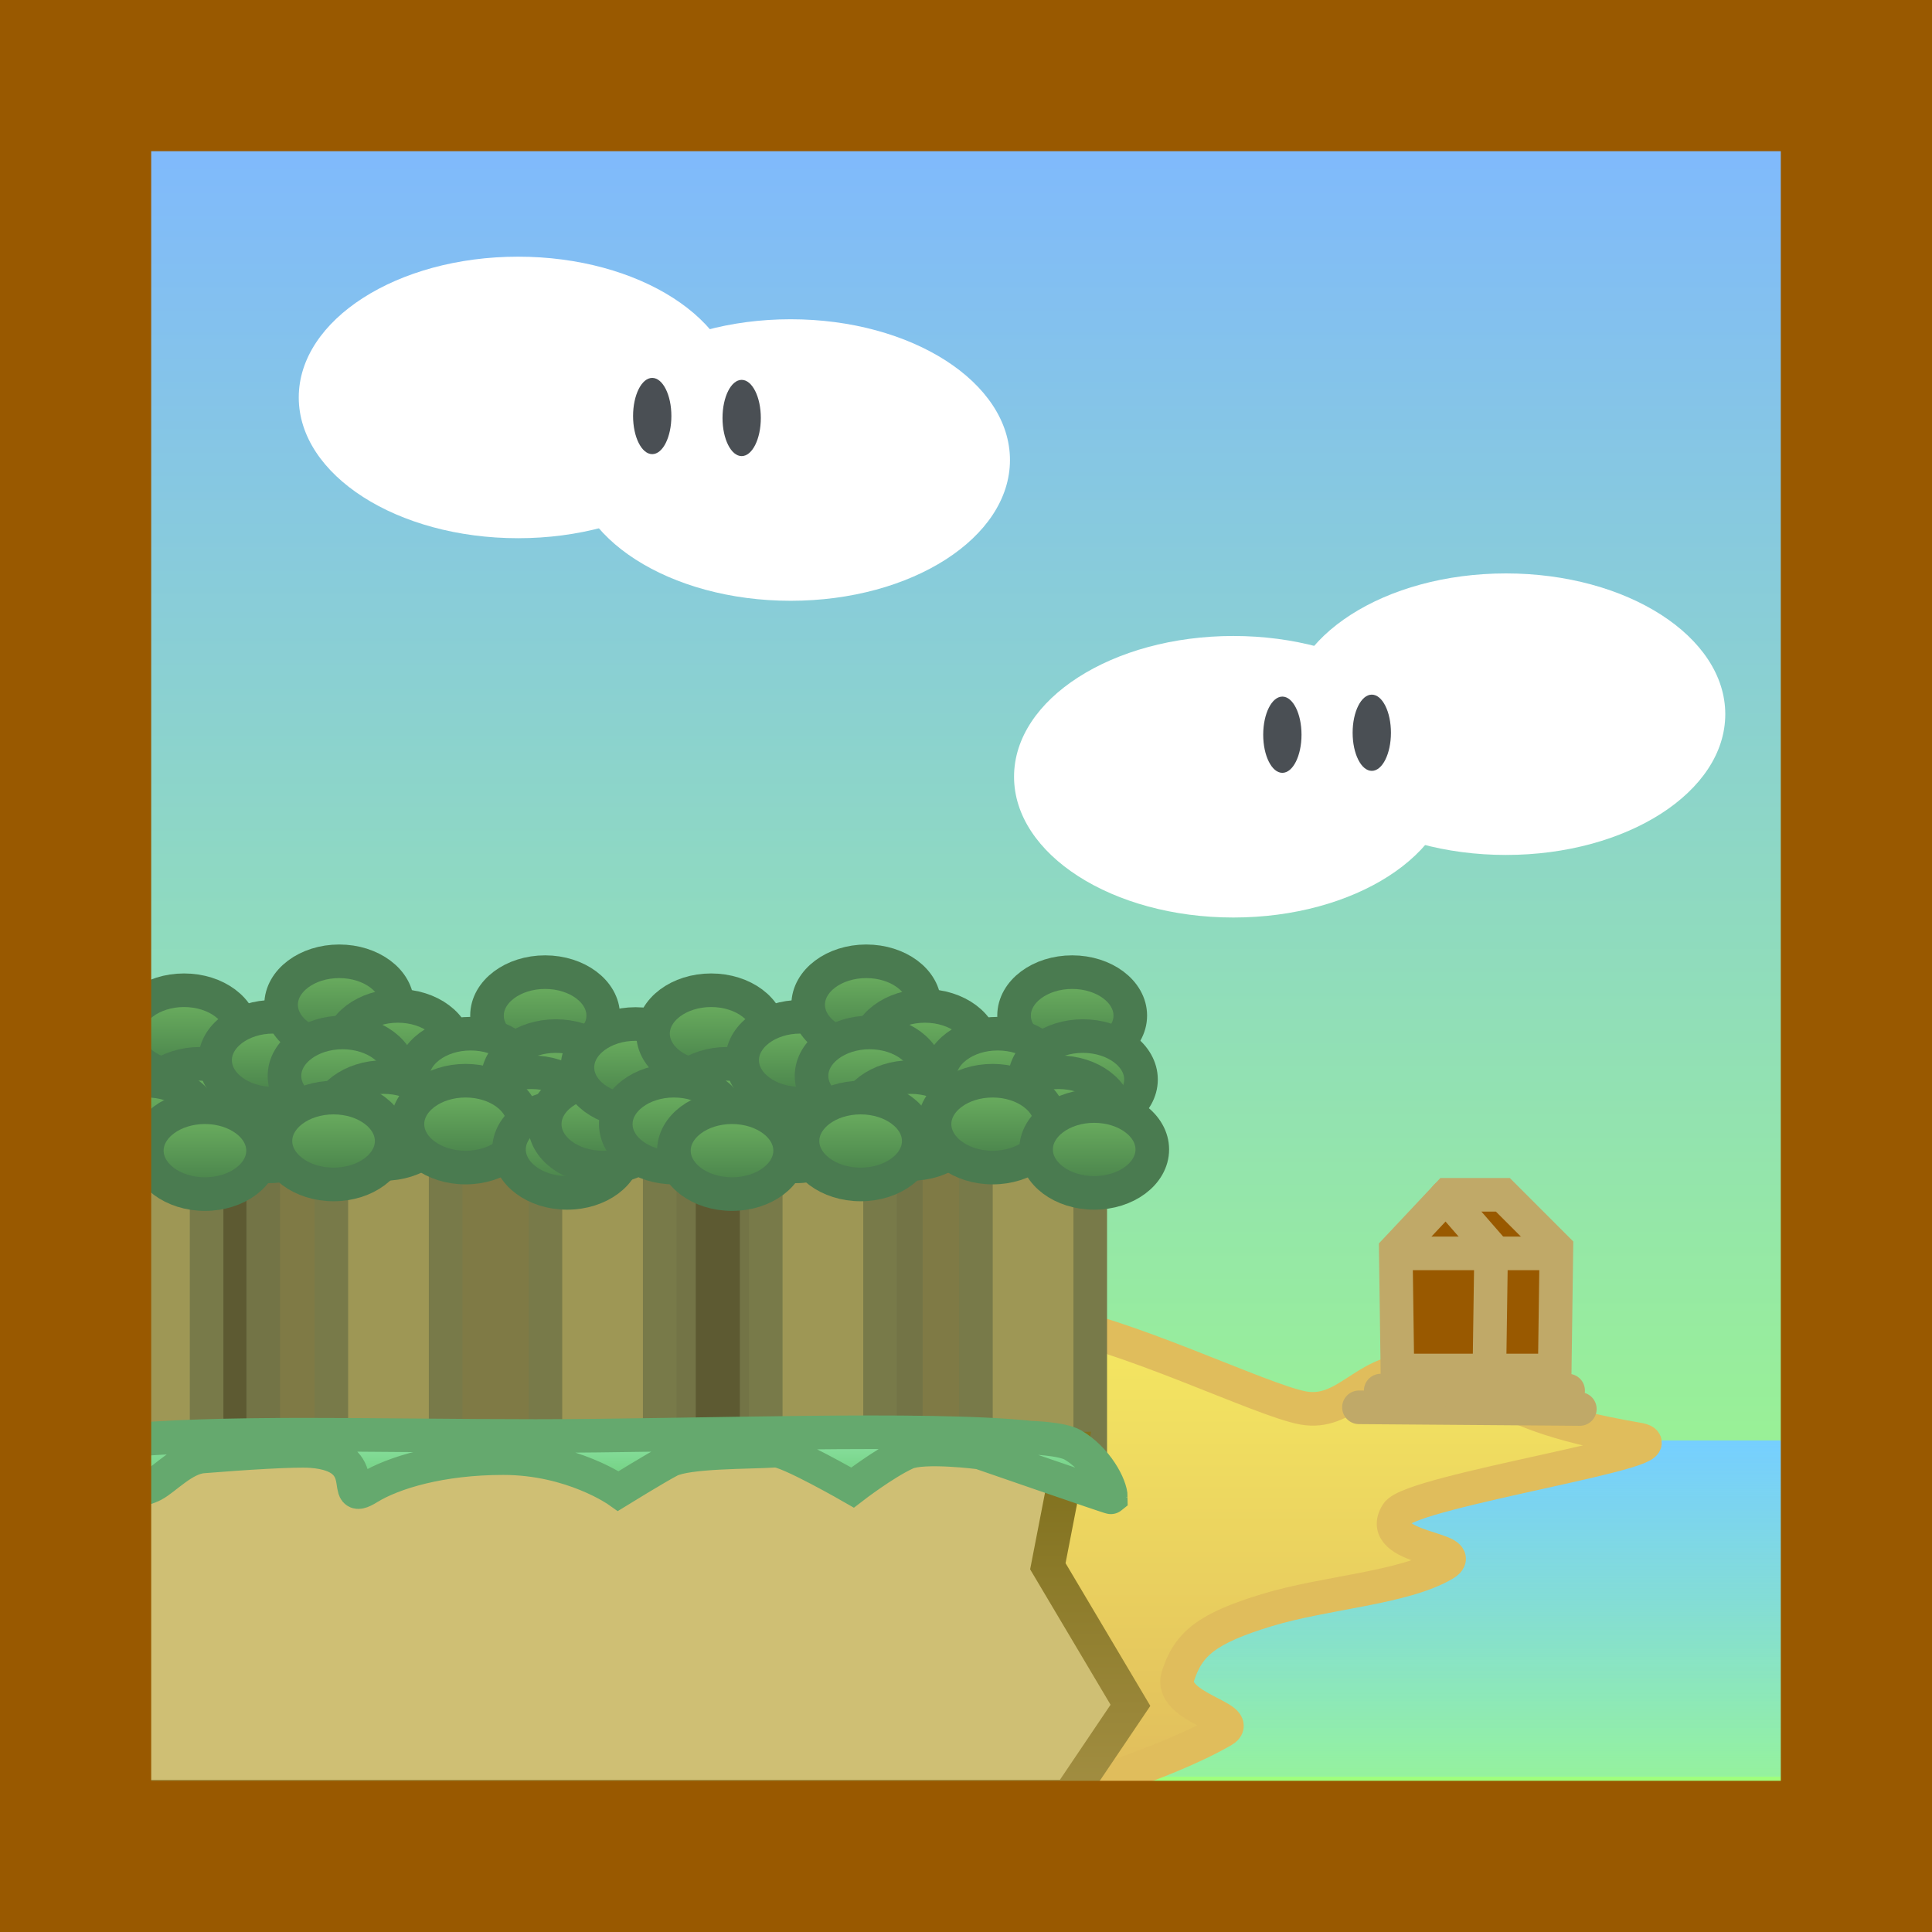 <svg version="1.1" xmlns="http://www.w3.org/2000/svg" xmlns:xlink="http://www.w3.org/1999/xlink" width="115" height="115" viewBox="0,0,115,115"><rect x="0" y="0" width="115" height="115" fill="#333333" stroke="none"/><defs><linearGradient x1="240.987" y1="128.186" x2="240.987" y2="227.997" gradientUnits="userSpaceOnUse" id="color-1"><stop offset="0" stop-color="#7fb8ff"/><stop offset="1" stop-color="#a0ff7b"/></linearGradient><linearGradient x1="243.285" y1="207.364" x2="243.285" y2="234.364" gradientUnits="userSpaceOnUse" id="color-2"><stop offset="0" stop-color="#76cfff"/><stop offset="1" stop-color="#76cfff" stop-opacity="0"/></linearGradient><linearGradient x1="261.225" y1="200.173" x2="261.225" y2="228.476" gradientUnits="userSpaceOnUse" id="color-3"><stop offset="0" stop-color="#f5e862"/><stop offset="1" stop-color="#e0bc5c"/></linearGradient><linearGradient x1="187.177" y1="185.953" x2="187.177" y2="191.122" gradientUnits="userSpaceOnUse" id="color-4"><stop offset="0" stop-color="#70b562"/><stop offset="1" stop-color="#457d49"/></linearGradient><linearGradient x1="189.125" y1="182.579" x2="189.125" y2="187.748" gradientUnits="userSpaceOnUse" id="color-5"><stop offset="0" stop-color="#70b562"/><stop offset="1" stop-color="#457d49"/></linearGradient><linearGradient x1="193.624" y1="180.569" x2="193.624" y2="185.738" gradientUnits="userSpaceOnUse" id="color-6"><stop offset="0" stop-color="#70b562"/><stop offset="1" stop-color="#457d49"/></linearGradient><linearGradient x1="194.565" y1="184.948" x2="194.565" y2="190.117" gradientUnits="userSpaceOnUse" id="color-7"><stop offset="0" stop-color="#70b562"/><stop offset="1" stop-color="#457d49"/></linearGradient><linearGradient x1="191.408" y1="185.953" x2="191.408" y2="191.122" gradientUnits="userSpaceOnUse" id="color-8"><stop offset="0" stop-color="#70b562"/><stop offset="1" stop-color="#457d49"/></linearGradient><linearGradient x1="198.661" y1="185.881" x2="198.661" y2="191.051" gradientUnits="userSpaceOnUse" id="color-9"><stop offset="0" stop-color="#70b562"/><stop offset="1" stop-color="#457d49"/></linearGradient><linearGradient x1="198.93" y1="182.148" x2="198.93" y2="187.317" gradientUnits="userSpaceOnUse" id="color-10"><stop offset="0" stop-color="#70b562"/><stop offset="1" stop-color="#457d49"/></linearGradient><linearGradient x1="202.859" y1="178.845" x2="202.859" y2="184.015" gradientUnits="userSpaceOnUse" id="color-11"><stop offset="0" stop-color="#70b562"/><stop offset="1" stop-color="#457d49"/></linearGradient><linearGradient x1="206.351" y1="181.502" x2="206.351" y2="186.671" gradientUnits="userSpaceOnUse" id="color-12"><stop offset="0" stop-color="#70b562"/><stop offset="1" stop-color="#457d49"/></linearGradient><linearGradient x1="203.06" y1="183.081" x2="203.06" y2="188.251" gradientUnits="userSpaceOnUse" id="color-13"><stop offset="0" stop-color="#70b562"/><stop offset="1" stop-color="#457d49"/></linearGradient><linearGradient x1="215.115" y1="179.492" x2="215.115" y2="184.661" gradientUnits="userSpaceOnUse" id="color-14"><stop offset="0" stop-color="#70b562"/><stop offset="1" stop-color="#457d49"/></linearGradient><linearGradient x1="205.511" y1="185.738" x2="205.511" y2="190.907" gradientUnits="userSpaceOnUse" id="color-15"><stop offset="0" stop-color="#70b562"/><stop offset="1" stop-color="#457d49"/></linearGradient><linearGradient x1="210.683" y1="183.153" x2="210.683" y2="188.322" gradientUnits="userSpaceOnUse" id="color-16"><stop offset="0" stop-color="#70b562"/><stop offset="1" stop-color="#457d49"/></linearGradient><linearGradient x1="215.753" y1="183.297" x2="215.753" y2="188.466" gradientUnits="userSpaceOnUse" id="color-17"><stop offset="0" stop-color="#70b562"/><stop offset="1" stop-color="#457d49"/></linearGradient><linearGradient x1="214.309" y1="185.451" x2="214.309" y2="190.62" gradientUnits="userSpaceOnUse" id="color-18"><stop offset="0" stop-color="#70b562"/><stop offset="1" stop-color="#457d49"/></linearGradient><linearGradient x1="210.38" y1="185.953" x2="210.38" y2="191.122" gradientUnits="userSpaceOnUse" id="color-19"><stop offset="0" stop-color="#70b562"/><stop offset="1" stop-color="#457d49"/></linearGradient><linearGradient x1="202.523" y1="186.958" x2="202.523" y2="192.128" gradientUnits="userSpaceOnUse" id="color-20"><stop offset="0" stop-color="#70b562"/><stop offset="1" stop-color="#457d49"/></linearGradient><linearGradient x1="194.867" y1="187.533" x2="194.867" y2="192.702" gradientUnits="userSpaceOnUse" id="color-21"><stop offset="0" stop-color="#70b562"/><stop offset="1" stop-color="#457d49"/></linearGradient><linearGradient x1="216.425" y1="187.461" x2="216.425" y2="192.63" gradientUnits="userSpaceOnUse" id="color-22"><stop offset="0" stop-color="#70b562"/><stop offset="1" stop-color="#457d49"/></linearGradient><linearGradient x1="218.551" y1="185.953" x2="218.551" y2="191.122" gradientUnits="userSpaceOnUse" id="color-23"><stop offset="0" stop-color="#70b562"/><stop offset="1" stop-color="#457d49"/></linearGradient><linearGradient x1="220.498" y1="182.579" x2="220.498" y2="187.748" gradientUnits="userSpaceOnUse" id="color-24"><stop offset="0" stop-color="#70b562"/><stop offset="1" stop-color="#457d49"/></linearGradient><linearGradient x1="224.998" y1="180.569" x2="224.998" y2="185.738" gradientUnits="userSpaceOnUse" id="color-25"><stop offset="0" stop-color="#70b562"/><stop offset="1" stop-color="#457d49"/></linearGradient><linearGradient x1="225.938" y1="184.948" x2="225.938" y2="190.117" gradientUnits="userSpaceOnUse" id="color-26"><stop offset="0" stop-color="#70b562"/><stop offset="1" stop-color="#457d49"/></linearGradient><linearGradient x1="222.782" y1="185.953" x2="222.782" y2="191.122" gradientUnits="userSpaceOnUse" id="color-27"><stop offset="0" stop-color="#70b562"/><stop offset="1" stop-color="#457d49"/></linearGradient><linearGradient x1="230.035" y1="185.881" x2="230.035" y2="191.051" gradientUnits="userSpaceOnUse" id="color-28"><stop offset="0" stop-color="#70b562"/><stop offset="1" stop-color="#457d49"/></linearGradient><linearGradient x1="230.303" y1="182.148" x2="230.303" y2="187.317" gradientUnits="userSpaceOnUse" id="color-29"><stop offset="0" stop-color="#70b562"/><stop offset="1" stop-color="#457d49"/></linearGradient><linearGradient x1="234.232" y1="178.845" x2="234.232" y2="184.015" gradientUnits="userSpaceOnUse" id="color-30"><stop offset="0" stop-color="#70b562"/><stop offset="1" stop-color="#457d49"/></linearGradient><linearGradient x1="237.724" y1="181.502" x2="237.724" y2="186.671" gradientUnits="userSpaceOnUse" id="color-31"><stop offset="0" stop-color="#70b562"/><stop offset="1" stop-color="#457d49"/></linearGradient><linearGradient x1="234.433" y1="183.081" x2="234.433" y2="188.251" gradientUnits="userSpaceOnUse" id="color-32"><stop offset="0" stop-color="#70b562"/><stop offset="1" stop-color="#457d49"/></linearGradient><linearGradient x1="246.488" y1="179.492" x2="246.488" y2="184.661" gradientUnits="userSpaceOnUse" id="color-33"><stop offset="0" stop-color="#70b562"/><stop offset="1" stop-color="#457d49"/></linearGradient><linearGradient x1="236.885" y1="185.738" x2="236.885" y2="190.907" gradientUnits="userSpaceOnUse" id="color-34"><stop offset="0" stop-color="#70b562"/><stop offset="1" stop-color="#457d49"/></linearGradient><linearGradient x1="242.056" y1="183.153" x2="242.056" y2="188.322" gradientUnits="userSpaceOnUse" id="color-35"><stop offset="0" stop-color="#70b562"/><stop offset="1" stop-color="#457d49"/></linearGradient><linearGradient x1="247.126" y1="183.297" x2="247.126" y2="188.466" gradientUnits="userSpaceOnUse" id="color-36"><stop offset="0" stop-color="#70b562"/><stop offset="1" stop-color="#457d49"/></linearGradient><linearGradient x1="245.682" y1="185.451" x2="245.682" y2="190.62" gradientUnits="userSpaceOnUse" id="color-37"><stop offset="0" stop-color="#70b562"/><stop offset="1" stop-color="#457d49"/></linearGradient><linearGradient x1="241.754" y1="185.953" x2="241.754" y2="191.122" gradientUnits="userSpaceOnUse" id="color-38"><stop offset="0" stop-color="#70b562"/><stop offset="1" stop-color="#457d49"/></linearGradient><linearGradient x1="233.896" y1="186.958" x2="233.896" y2="192.128" gradientUnits="userSpaceOnUse" id="color-39"><stop offset="0" stop-color="#70b562"/><stop offset="1" stop-color="#457d49"/></linearGradient><linearGradient x1="226.24" y1="187.533" x2="226.24" y2="192.702" gradientUnits="userSpaceOnUse" id="color-40"><stop offset="0" stop-color="#70b562"/><stop offset="1" stop-color="#457d49"/></linearGradient><linearGradient x1="247.798" y1="187.461" x2="247.798" y2="192.63" gradientUnits="userSpaceOnUse" id="color-41"><stop offset="0" stop-color="#70b562"/><stop offset="1" stop-color="#457d49"/></linearGradient><linearGradient x1="216.845" y1="209.888" x2="216.845" y2="228.563" gradientUnits="userSpaceOnUse" id="color-42"><stop offset="0" stop-color="#82721f"/><stop offset="1" stop-color="#a28e42"/></linearGradient><linearGradient x1="216.869" y1="206.88" x2="216.869" y2="213.651" gradientUnits="userSpaceOnUse" id="color-43"><stop offset="0" stop-color="#8fe3a6"/><stop offset="1" stop-color="#47b54b"/></linearGradient></defs><g transform="translate(-182.668,-121.625)"><g data-paper-data="{&quot;isPaintingLayer&quot;:true}" fill-rule="nonzero" stroke-linejoin="miter" stroke-miterlimit="10" stroke-dasharray="" stroke-dashoffset="0" style="mix-blend-mode: normal"><path d="M187.151,227.997v-99.811h107.672v99.811z" fill="url(#color-1)" stroke="none" stroke-width="0" stroke-linecap="butt"/><path d="M192.211,227.382v-20.017h102.148v20.017z" data-paper-data="{&quot;origPos&quot;:null,&quot;index&quot;:null}" fill="url(#color-2)" stroke="none" stroke-width="NaN" stroke-linecap="butt"/><path d="M244.643,200.196c4.827,0.688 13.099,4.787 15.595,5.237c2.496,0.45 3.662,-2.143 6.284,-2.211c5.545,-0.144 3.023,2.27 13.616,4.073c3.375,0.575 -13.461,3.061 -14.315,4.422c-1.35,2.153 4.478,2.043 2.793,3.026c-2.441,1.424 -7.065,1.664 -10.541,2.723c-3.585,1.092 -4.668,2.008 -5.287,3.911c-0.618,1.902 3.992,2.5 2.677,3.259c-3.665,2.114 -9.892,3.84 -9.892,3.84c0,0 -7.682,-29.242 -0.931,-28.28z" fill="url(#color-3)" stroke="#e0bd5c" stroke-width="2" stroke-linecap="round"/><g data-paper-data="{&quot;index&quot;:null}" stroke="none" stroke-width="1" stroke-linecap="butt"><path d="M256.083,159.481c3.602,0 6.866,0.939 9.229,2.456c2.363,1.517 3.826,3.612 3.826,5.923c0,2.312 -1.463,4.407 -3.826,5.923c-2.363,1.517 -5.627,2.456 -9.229,2.456c-3.602,0 -6.866,-0.939 -9.229,-2.456c-2.363,-1.517 -3.826,-3.612 -3.826,-5.923c0,-2.312 1.463,-4.407 3.826,-5.923c2.363,-1.517 5.627,-2.456 9.229,-2.456z" fill="#ffffff"/><path d="M272.308,155.757c3.602,0 6.866,0.939 9.229,2.456c2.363,1.517 3.826,3.612 3.826,5.923c0,2.312 -1.463,4.407 -3.826,5.923c-2.363,1.517 -5.627,2.456 -9.229,2.456c-3.602,0 -6.866,-0.939 -9.229,-2.456c-2.363,-1.517 -3.826,-3.612 -3.826,-5.923c0,-2.312 1.463,-4.407 3.826,-5.923c2.363,-1.517 5.627,-2.456 9.229,-2.456z" fill="#ffffff"/><g fill="#4a4f54"><path d="M258.999,163.089c0.315,0 0.6,0.254 0.806,0.665c0.207,0.411 0.334,0.978 0.334,1.604c0,0.626 -0.128,1.193 -0.334,1.604c-0.206,0.411 -0.492,0.665 -0.806,0.665c-0.315,0 -0.6,-0.254 -0.806,-0.665c-0.207,-0.411 -0.334,-0.978 -0.334,-1.604c0,-0.626 0.128,-1.193 0.334,-1.604c0.206,-0.411 0.492,-0.665 0.806,-0.665z"/><path d="M264.322,162.972c0.315,0 0.6,0.254 0.806,0.665c0.207,0.411 0.334,0.978 0.334,1.604c0,0.626 -0.128,1.193 -0.334,1.604c-0.206,0.411 -0.492,0.665 -0.806,0.665c-0.315,0 -0.6,-0.254 -0.806,-0.665c-0.207,-0.411 -0.334,-0.978 -0.334,-1.604c0,-0.626 0.128,-1.193 0.334,-1.604c0.206,-0.411 0.492,-0.665 0.806,-0.665z"/></g></g><g data-paper-data="{&quot;index&quot;:null}" stroke="none" stroke-width="1" stroke-linecap="butt"><path d="M238.959,143.084c2.363,1.517 3.826,3.612 3.826,5.923c0,2.312 -1.463,4.407 -3.826,5.923c-2.363,1.517 -5.627,2.456 -9.229,2.456c-3.602,0 -6.866,-0.939 -9.229,-2.456c-2.363,-1.517 -3.826,-3.612 -3.826,-5.923c0,-2.312 1.463,-4.407 3.826,-5.923c2.363,-1.517 5.627,-2.456 9.229,-2.456c3.602,0 6.866,0.939 9.229,2.456z" fill="#ffffff"/><path d="M222.735,139.359c2.363,1.517 3.826,3.612 3.826,5.923c0,2.312 -1.463,4.407 -3.826,5.923c-2.363,1.517 -5.627,2.456 -9.229,2.456c-3.602,0 -6.866,-0.939 -9.229,-2.456c-2.363,-1.517 -3.826,-3.612 -3.826,-5.923c0,-2.312 1.463,-4.407 3.826,-5.923c2.363,-1.517 5.627,-2.456 9.229,-2.456c3.602,0 6.866,0.939 9.229,2.456z" fill="#ffffff"/><g fill="#4a4f54"><path d="M227.621,144.901c0.207,0.411 0.334,0.978 0.334,1.604c0,0.626 -0.128,1.193 -0.334,1.604c-0.206,0.411 -0.492,0.665 -0.806,0.665c-0.315,0 -0.6,-0.254 -0.806,-0.665c-0.207,-0.411 -0.334,-0.978 -0.334,-1.604c0,-0.626 0.128,-1.193 0.334,-1.604c0.206,-0.411 0.492,-0.665 0.806,-0.665c0.315,0 0.6,0.254 0.806,0.665z"/><path d="M222.297,144.784c0.207,0.411 0.334,0.978 0.334,1.604c0,0.626 -0.128,1.193 -0.334,1.604c-0.206,0.411 -0.492,0.665 -0.806,0.665c-0.315,0 -0.6,-0.254 -0.806,-0.665c-0.207,-0.411 -0.334,-0.978 -0.334,-1.604c0,-0.626 0.128,-1.193 0.334,-1.604c0.206,-0.411 0.492,-0.665 0.806,-0.665c0.315,0 0.6,0.254 0.806,0.665z"/></g></g><g stroke="#c0a968" stroke-width="2" stroke-linecap="round"><path d="M263.558,205.394l13.148,0.1" data-paper-data="{&quot;origPos&quot;:null}" fill="none"/><path d="M264.853,204.398h11.156" data-paper-data="{&quot;origPos&quot;:null}" fill="none"/><path d="M265.749,196.031l3.088,-3.287h3.287l3.187,3.187l-0.1,7.271h-9.363z" data-paper-data="{&quot;origPos&quot;:null}" fill="#995900"/><path d="M267.742,203.502v1.693" data-paper-data="{&quot;origPos&quot;:null}" fill="none"/><path d="M273.021,203.601v1.594" data-paper-data="{&quot;origPos&quot;:null}" fill="none"/><path d="M268.738,192.844l2.689,3.088l-0.1,6.973" data-paper-data="{&quot;origPos&quot;:null}" fill="none"/><path d="M275.113,196.23h-9.164" data-paper-data="{&quot;origPos&quot;:null}" fill="none"/></g><g stroke-width="2" stroke-linecap="butt"><g><g data-paper-data="{&quot;origPos&quot;:null}" fill="#5d5a32" stroke="#5b5c37"><path d="M194.906,208.054v-17.843h3.416v17.843z" data-paper-data="{&quot;origPos&quot;:null}"/><path d="M208.446,207.456v-17.843h3.416v17.843z" data-paper-data="{&quot;origPos&quot;:null}"/><path d="M202.049,207.695v-17.843h3.416v17.843z" data-paper-data="{&quot;origPos&quot;:null}"/><path d="M215.03,207.575v-17.843h3.416v17.843z" data-paper-data="{&quot;origPos&quot;:null}"/><path d="M221.117,208.054v-17.843h7.921v17.843z" data-paper-data="{&quot;origPos&quot;:null}"/></g><path d="M234.24,207.575v-17.843h3.416v17.843z" data-paper-data="{&quot;origPos&quot;:null}" fill="#5d5a32" stroke="#5b5c37"/><g data-paper-data="{&quot;origPos&quot;:null}" fill="#7f7a45" stroke="#737446"><path d="M198.338,207.693v-18.094h4.985v18.094z" data-paper-data="{&quot;origPos&quot;:null}"/><path d="M218.098,207.086v-18.094h4.985v18.094z" data-paper-data="{&quot;origPos&quot;:null}"/><path d="M208.762,207.329v-18.094h7.16v18.094z" data-paper-data="{&quot;origPos&quot;:null}"/><path d="M227.706,207.207v-18.094h4.985v18.094z" data-paper-data="{&quot;origPos&quot;:null}"/><path d="M236.589,207.693v-18.094h4.985v18.094z" data-paper-data="{&quot;origPos&quot;:null}"/></g><g data-paper-data="{&quot;origPos&quot;:null}" fill="#9e9755" stroke="#787a49"><path d="M188.161,207.813v-17.945h6.805v17.945z" data-paper-data="{&quot;origPos&quot;:null}"/><path d="M215.133,207.211v-17.945h6.805v17.945z" data-paper-data="{&quot;origPos&quot;:null}"/><path d="M202.39,207.452v-17.945h6.805v17.945z" data-paper-data="{&quot;origPos&quot;:null}"/><path d="M228.248,207.332v-17.945h6.805v17.945z" data-paper-data="{&quot;origPos&quot;:null}"/><path d="M240.759,207.813v-17.945h6.805v17.945z" data-paper-data="{&quot;origPos&quot;:null}"/></g><g data-paper-data="{&quot;origPos&quot;:null}" stroke="#4a7b50"><g data-paper-data="{&quot;origPos&quot;:null}"><path d="M189.622,186.711c0.626,0.468 1.014,1.114 1.014,1.827c0,0.713 -0.388,1.359 -1.014,1.827c-0.626,0.468 -1.491,0.758 -2.445,0.758c-0.954,0 -1.819,-0.29 -2.445,-0.758c-0.626,-0.468 -1.014,-1.114 -1.014,-1.827c0,-0.713 0.388,-1.359 1.014,-1.827c0.626,-0.468 1.491,-0.758 2.445,-0.758c0.954,0 1.819,0.29 2.445,0.758z" data-paper-data="{&quot;origPos&quot;:null}" fill="url(#color-4)"/><path d="M191.57,183.336c0.626,0.468 1.014,1.114 1.014,1.827c0,0.713 -0.388,1.359 -1.014,1.827c-0.626,0.468 -1.491,0.758 -2.445,0.758c-0.954,0 -1.819,-0.29 -2.445,-0.758c-0.626,-0.468 -1.014,-1.114 -1.014,-1.827c0,-0.713 0.388,-1.359 1.014,-1.827c0.626,-0.468 1.491,-0.758 2.445,-0.758c0.954,0 1.819,0.29 2.445,0.758z" data-paper-data="{&quot;origPos&quot;:null}" fill="url(#color-5)"/><path d="M196.069,181.326c0.626,0.468 1.014,1.114 1.014,1.827c0,0.713 -0.388,1.359 -1.014,1.827c-0.626,0.468 -1.491,0.758 -2.445,0.758c-0.954,0 -1.819,-0.29 -2.445,-0.758c-0.626,-0.468 -1.014,-1.114 -1.014,-1.827c0,-0.713 0.388,-1.359 1.014,-1.827c0.626,-0.468 1.491,-0.758 2.445,-0.758c0.954,0 1.819,0.29 2.445,0.758z" data-paper-data="{&quot;origPos&quot;:null}" fill="url(#color-6)"/><path d="M197.01,185.706c0.626,0.468 1.014,1.114 1.014,1.827c0,0.713 -0.388,1.359 -1.014,1.827c-0.626,0.468 -1.491,0.758 -2.445,0.758c-0.954,0 -1.819,-0.29 -2.445,-0.758c-0.626,-0.468 -1.014,-1.114 -1.014,-1.827c0,-0.713 0.388,-1.359 1.014,-1.827c0.626,-0.468 1.491,-0.758 2.445,-0.758c0.954,0 1.819,0.29 2.445,0.758z" data-paper-data="{&quot;origPos&quot;:null}" fill="url(#color-7)"/><path d="M193.853,186.711c0.626,0.468 1.014,1.114 1.014,1.827c0,0.713 -0.388,1.359 -1.014,1.827c-0.626,0.468 -1.491,0.758 -2.445,0.758c-0.954,0 -1.819,-0.29 -2.445,-0.758c-0.626,-0.468 -1.014,-1.114 -1.014,-1.827c0,-0.713 0.388,-1.359 1.014,-1.827c0.626,-0.468 1.491,-0.758 2.445,-0.758c0.954,0 1.819,0.29 2.445,0.758z" data-paper-data="{&quot;origPos&quot;:null}" fill="url(#color-8)"/><path d="M201.106,186.639c0.626,0.468 1.014,1.114 1.014,1.827c0,0.713 -0.388,1.359 -1.014,1.827c-0.626,0.468 -1.491,0.758 -2.445,0.758c-0.954,0 -1.819,-0.29 -2.445,-0.758c-0.626,-0.468 -1.014,-1.114 -1.014,-1.827c0,-0.713 0.388,-1.359 1.014,-1.827c0.626,-0.468 1.491,-0.758 2.445,-0.758c0.954,0 1.819,0.29 2.445,0.758z" data-paper-data="{&quot;origPos&quot;:null}" fill="url(#color-9)"/><path d="M201.375,182.906c0.626,0.468 1.014,1.114 1.014,1.827c0,0.713 -0.388,1.359 -1.014,1.827c-0.626,0.468 -1.491,0.758 -2.445,0.758c-0.954,0 -1.819,-0.29 -2.445,-0.758c-0.626,-0.468 -1.014,-1.114 -1.014,-1.827c0,-0.713 0.388,-1.359 1.014,-1.827c0.626,-0.468 1.491,-0.758 2.445,-0.758c0.954,0 1.819,0.29 2.445,0.758z" data-paper-data="{&quot;origPos&quot;:null}" fill="url(#color-10)"/><path d="M205.304,179.603c0.626,0.468 1.014,1.114 1.014,1.827c0,0.713 -0.388,1.359 -1.014,1.827c-0.626,0.468 -1.491,0.758 -2.445,0.758c-0.954,0 -1.819,-0.29 -2.445,-0.758c-0.626,-0.468 -1.014,-1.114 -1.014,-1.827c0,-0.713 0.388,-1.359 1.014,-1.827c0.626,-0.468 1.491,-0.758 2.445,-0.758c0.954,0 1.819,0.29 2.445,0.758z" data-paper-data="{&quot;origPos&quot;:null}" fill="url(#color-11)"/><path d="M208.796,182.259c0.626,0.468 1.014,1.114 1.014,1.827c0,0.713 -0.388,1.359 -1.014,1.827c-0.626,0.468 -1.491,0.758 -2.445,0.758c-0.954,0 -1.819,-0.29 -2.445,-0.758c-0.626,-0.468 -1.014,-1.114 -1.014,-1.827c0,-0.713 0.388,-1.359 1.014,-1.827c0.626,-0.468 1.491,-0.758 2.445,-0.758c0.954,0 1.819,0.29 2.445,0.758z" data-paper-data="{&quot;origPos&quot;:null}" fill="url(#color-12)"/><path d="M205.505,183.839c0.626,0.468 1.014,1.114 1.014,1.827c0,0.713 -0.388,1.359 -1.014,1.827c-0.626,0.468 -1.491,0.758 -2.445,0.758c-0.954,0 -1.819,-0.29 -2.445,-0.758c-0.626,-0.468 -1.014,-1.114 -1.014,-1.827c0,-0.713 0.388,-1.359 1.014,-1.827c0.626,-0.468 1.491,-0.758 2.445,-0.758c0.954,0 1.819,0.29 2.445,0.758z" data-paper-data="{&quot;origPos&quot;:null}" fill="url(#color-13)"/><path d="M217.56,180.249c0.626,0.468 1.014,1.114 1.014,1.827c0,0.713 -0.388,1.359 -1.014,1.827c-0.626,0.468 -1.491,0.758 -2.445,0.758c-0.954,0 -1.819,-0.29 -2.445,-0.758c-0.626,-0.468 -1.014,-1.114 -1.014,-1.827c0,-0.713 0.388,-1.359 1.014,-1.827c0.626,-0.468 1.491,-0.758 2.445,-0.758c0.954,0 1.819,0.29 2.445,0.758z" data-paper-data="{&quot;origPos&quot;:null}" fill="url(#color-14)"/><path d="M207.956,186.495c0.626,0.468 1.014,1.114 1.014,1.827c0,0.713 -0.388,1.359 -1.014,1.827c-0.626,0.468 -1.491,0.758 -2.445,0.758c-0.954,0 -1.819,-0.29 -2.445,-0.758c-0.626,-0.468 -1.014,-1.114 -1.014,-1.827c0,-0.713 0.388,-1.359 1.014,-1.827c0.626,-0.468 1.491,-0.758 2.445,-0.758c0.954,0 1.819,0.29 2.445,0.758z" data-paper-data="{&quot;origPos&quot;:null}" fill="url(#color-15)"/><path d="M213.128,183.911c0.626,0.468 1.014,1.114 1.014,1.827c0,0.713 -0.388,1.359 -1.014,1.827c-0.626,0.468 -1.491,0.758 -2.445,0.758c-0.954,0 -1.819,-0.29 -2.445,-0.758c-0.626,-0.468 -1.014,-1.114 -1.014,-1.827c0,-0.713 0.388,-1.359 1.014,-1.827c0.626,-0.468 1.491,-0.758 2.445,-0.758c0.954,0 1.819,0.29 2.445,0.758z" data-paper-data="{&quot;origPos&quot;:null}" fill="url(#color-16)"/><path d="M218.198,184.054c0.626,0.468 1.014,1.114 1.014,1.827c0,0.713 -0.388,1.359 -1.014,1.827c-0.626,0.468 -1.491,0.758 -2.445,0.758c-0.954,0 -1.819,-0.29 -2.445,-0.758c-0.626,-0.468 -1.014,-1.114 -1.014,-1.827c0,-0.713 0.388,-1.359 1.014,-1.827c0.626,-0.468 1.491,-0.758 2.445,-0.758c0.954,0 1.819,0.29 2.445,0.758z" data-paper-data="{&quot;origPos&quot;:null}" fill="url(#color-17)"/><path d="M216.754,186.208c0.626,0.468 1.014,1.114 1.014,1.827c0,0.713 -0.388,1.359 -1.014,1.827c-0.626,0.468 -1.491,0.758 -2.445,0.758c-0.954,0 -1.819,-0.29 -2.445,-0.758c-0.626,-0.468 -1.014,-1.114 -1.014,-1.827c0,-0.713 0.388,-1.359 1.014,-1.827c0.626,-0.468 1.491,-0.758 2.445,-0.758c0.954,0 1.819,0.29 2.445,0.758z" data-paper-data="{&quot;origPos&quot;:null}" fill="url(#color-18)"/><path d="M212.825,186.711c0.626,0.468 1.014,1.114 1.014,1.827c0,0.713 -0.388,1.359 -1.014,1.827c-0.626,0.468 -1.491,0.758 -2.445,0.758c-0.954,0 -1.819,-0.29 -2.445,-0.758c-0.626,-0.468 -1.014,-1.114 -1.014,-1.827c0,-0.713 0.388,-1.359 1.014,-1.827c0.626,-0.468 1.491,-0.758 2.445,-0.758c0.954,0 1.819,0.29 2.445,0.758z" data-paper-data="{&quot;origPos&quot;:null}" fill="url(#color-19)"/><path d="M204.968,187.716c0.626,0.468 1.014,1.114 1.014,1.827c0,0.713 -0.388,1.359 -1.014,1.827c-0.626,0.468 -1.491,0.758 -2.445,0.758c-0.954,0 -1.819,-0.29 -2.445,-0.758c-0.626,-0.468 -1.014,-1.114 -1.014,-1.827c0,-0.713 0.388,-1.359 1.014,-1.827c0.626,-0.468 1.491,-0.758 2.445,-0.758c0.954,0 1.819,0.29 2.445,0.758z" data-paper-data="{&quot;origPos&quot;:null}" fill="url(#color-20)"/><path d="M197.312,188.29c0.626,0.468 1.014,1.114 1.014,1.827c0,0.713 -0.388,1.359 -1.014,1.827c-0.626,0.468 -1.491,0.758 -2.445,0.758c-0.954,0 -1.819,-0.29 -2.445,-0.758c-0.626,-0.468 -1.014,-1.114 -1.014,-1.827c0,-0.713 0.388,-1.359 1.014,-1.827c0.626,-0.468 1.491,-0.758 2.445,-0.758c0.954,0 1.819,0.29 2.445,0.758z" data-paper-data="{&quot;origPos&quot;:null}" fill="url(#color-21)"/><path d="M218.87,188.218c0.626,0.468 1.014,1.114 1.014,1.827c0,0.713 -0.388,1.359 -1.014,1.827c-0.626,0.468 -1.491,0.758 -2.445,0.758c-0.954,0 -1.819,-0.29 -2.445,-0.758c-0.626,-0.468 -1.014,-1.114 -1.014,-1.827c0,-0.713 0.388,-1.359 1.014,-1.827c0.626,-0.468 1.491,-0.758 2.445,-0.758c0.954,0 1.819,0.29 2.445,0.758z" data-paper-data="{&quot;origPos&quot;:null}" fill="url(#color-22)"/></g><g data-paper-data="{&quot;origPos&quot;:null}"><path d="M220.996,186.711c0.626,0.468 1.014,1.114 1.014,1.827c0,0.713 -0.388,1.359 -1.014,1.827c-0.626,0.468 -1.491,0.758 -2.445,0.758c-0.954,0 -1.819,-0.29 -2.445,-0.758c-0.626,-0.468 -1.014,-1.114 -1.014,-1.827c0,-0.713 0.388,-1.359 1.014,-1.827c0.626,-0.468 1.491,-0.758 2.445,-0.758c0.954,0 1.819,0.29 2.445,0.758z" data-paper-data="{&quot;origPos&quot;:null}" fill="url(#color-23)"/><path d="M222.943,183.336c0.626,0.468 1.014,1.114 1.014,1.827c0,0.713 -0.388,1.359 -1.014,1.827c-0.626,0.468 -1.491,0.758 -2.445,0.758c-0.954,0 -1.819,-0.29 -2.445,-0.758c-0.626,-0.468 -1.014,-1.114 -1.014,-1.827c0,-0.713 0.388,-1.359 1.014,-1.827c0.626,-0.468 1.491,-0.758 2.445,-0.758c0.954,0 1.819,0.29 2.445,0.758z" data-paper-data="{&quot;origPos&quot;:null}" fill="url(#color-24)"/><path d="M227.443,181.326c0.626,0.468 1.014,1.114 1.014,1.827c0,0.713 -0.388,1.359 -1.014,1.827c-0.626,0.468 -1.491,0.758 -2.445,0.758c-0.954,0 -1.819,-0.29 -2.445,-0.758c-0.626,-0.468 -1.014,-1.114 -1.014,-1.827c0,-0.713 0.388,-1.359 1.014,-1.827c0.626,-0.468 1.491,-0.758 2.445,-0.758c0.954,0 1.819,0.29 2.445,0.758z" data-paper-data="{&quot;origPos&quot;:null}" fill="url(#color-25)"/><path d="M228.383,185.706c0.626,0.468 1.014,1.114 1.014,1.827c0,0.713 -0.388,1.359 -1.014,1.827c-0.626,0.468 -1.491,0.758 -2.445,0.758c-0.954,0 -1.819,-0.29 -2.445,-0.758c-0.626,-0.468 -1.014,-1.114 -1.014,-1.827c0,-0.713 0.388,-1.359 1.014,-1.827c0.626,-0.468 1.491,-0.758 2.445,-0.758c0.954,0 1.819,0.29 2.445,0.758z" data-paper-data="{&quot;origPos&quot;:null}" fill="url(#color-26)"/><path d="M225.226,186.711c0.626,0.468 1.014,1.114 1.014,1.827c0,0.713 -0.388,1.359 -1.014,1.827c-0.626,0.468 -1.491,0.758 -2.445,0.758c-0.954,0 -1.819,-0.29 -2.445,-0.758c-0.626,-0.468 -1.014,-1.114 -1.014,-1.827c0,-0.713 0.388,-1.359 1.014,-1.827c0.626,-0.468 1.491,-0.758 2.445,-0.758c0.954,0 1.819,0.29 2.445,0.758z" data-paper-data="{&quot;origPos&quot;:null}" fill="url(#color-27)"/><path d="M232.48,186.639c0.626,0.468 1.014,1.114 1.014,1.827c0,0.713 -0.388,1.359 -1.014,1.827c-0.626,0.468 -1.491,0.758 -2.445,0.758c-0.954,0 -1.819,-0.29 -2.445,-0.758c-0.626,-0.468 -1.014,-1.114 -1.014,-1.827c0,-0.713 0.388,-1.359 1.014,-1.827c0.626,-0.468 1.491,-0.758 2.445,-0.758c0.954,0 1.819,0.29 2.445,0.758z" data-paper-data="{&quot;origPos&quot;:null}" fill="url(#color-28)"/><path d="M232.748,182.906c0.626,0.468 1.014,1.114 1.014,1.827c0,0.713 -0.388,1.359 -1.014,1.827c-0.626,0.468 -1.491,0.758 -2.445,0.758c-0.954,0 -1.819,-0.29 -2.445,-0.758c-0.626,-0.468 -1.014,-1.114 -1.014,-1.827c0,-0.713 0.388,-1.359 1.014,-1.827c0.626,-0.468 1.491,-0.758 2.445,-0.758c0.954,0 1.819,0.29 2.445,0.758z" data-paper-data="{&quot;origPos&quot;:null}" fill="url(#color-29)"/><path d="M236.677,179.603c0.626,0.468 1.014,1.114 1.014,1.827c0,0.713 -0.388,1.359 -1.014,1.827c-0.626,0.468 -1.491,0.758 -2.445,0.758c-0.954,0 -1.819,-0.29 -2.445,-0.758c-0.626,-0.468 -1.014,-1.114 -1.014,-1.827c0,-0.713 0.388,-1.359 1.014,-1.827c0.626,-0.468 1.491,-0.758 2.445,-0.758c0.954,0 1.819,0.29 2.445,0.758z" data-paper-data="{&quot;origPos&quot;:null}" fill="url(#color-30)"/><path d="M240.169,182.259c0.626,0.468 1.014,1.114 1.014,1.827c0,0.713 -0.388,1.359 -1.014,1.827c-0.626,0.468 -1.491,0.758 -2.445,0.758c-0.954,0 -1.819,-0.29 -2.445,-0.758c-0.626,-0.468 -1.014,-1.114 -1.014,-1.827c0,-0.713 0.388,-1.359 1.014,-1.827c0.626,-0.468 1.491,-0.758 2.445,-0.758c0.954,0 1.819,0.29 2.445,0.758z" data-paper-data="{&quot;origPos&quot;:null}" fill="url(#color-31)"/><path d="M236.878,183.839c0.626,0.468 1.014,1.114 1.014,1.827c0,0.713 -0.388,1.359 -1.014,1.827c-0.626,0.468 -1.491,0.758 -2.445,0.758c-0.954,0 -1.819,-0.29 -2.445,-0.758c-0.626,-0.468 -1.014,-1.114 -1.014,-1.827c0,-0.713 0.388,-1.359 1.014,-1.827c0.626,-0.468 1.491,-0.758 2.445,-0.758c0.954,0 1.819,0.29 2.445,0.758z" data-paper-data="{&quot;origPos&quot;:null}" fill="url(#color-32)"/><path d="M248.933,180.249c0.626,0.468 1.014,1.114 1.014,1.827c0,0.713 -0.388,1.359 -1.014,1.827c-0.626,0.468 -1.491,0.758 -2.445,0.758c-0.954,0 -1.819,-0.29 -2.445,-0.758c-0.626,-0.468 -1.014,-1.114 -1.014,-1.827c0,-0.713 0.388,-1.359 1.014,-1.827c0.626,-0.468 1.491,-0.758 2.445,-0.758c0.954,0 1.819,0.29 2.445,0.758z" data-paper-data="{&quot;origPos&quot;:null}" fill="url(#color-33)"/><path d="M239.33,186.495c0.626,0.468 1.014,1.114 1.014,1.827c0,0.713 -0.388,1.359 -1.014,1.827c-0.626,0.468 -1.491,0.758 -2.445,0.758c-0.954,0 -1.819,-0.29 -2.445,-0.758c-0.626,-0.468 -1.014,-1.114 -1.014,-1.827c0,-0.713 0.388,-1.359 1.014,-1.827c0.626,-0.468 1.491,-0.758 2.445,-0.758c0.954,0 1.819,0.29 2.445,0.758z" data-paper-data="{&quot;origPos&quot;:null}" fill="url(#color-34)"/><path d="M244.501,183.911c0.626,0.468 1.014,1.114 1.014,1.827c0,0.713 -0.388,1.359 -1.014,1.827c-0.626,0.468 -1.491,0.758 -2.445,0.758c-0.954,0 -1.819,-0.29 -2.445,-0.758c-0.626,-0.468 -1.014,-1.114 -1.014,-1.827c0,-0.713 0.388,-1.359 1.014,-1.827c0.626,-0.468 1.491,-0.758 2.445,-0.758c0.954,0 1.819,0.29 2.445,0.758z" data-paper-data="{&quot;origPos&quot;:null}" fill="url(#color-35)"/><path d="M249.571,184.054c0.626,0.468 1.014,1.114 1.014,1.827c0,0.713 -0.388,1.359 -1.014,1.827c-0.626,0.468 -1.491,0.758 -2.445,0.758c-0.954,0 -1.819,-0.29 -2.445,-0.758c-0.626,-0.468 -1.014,-1.114 -1.014,-1.827c0,-0.713 0.388,-1.359 1.014,-1.827c0.626,-0.468 1.491,-0.758 2.445,-0.758c0.954,0 1.819,0.29 2.445,0.758z" data-paper-data="{&quot;origPos&quot;:null}" fill="url(#color-36)"/><path d="M248.127,186.208c0.626,0.468 1.014,1.114 1.014,1.827c0,0.713 -0.388,1.359 -1.014,1.827c-0.626,0.468 -1.491,0.758 -2.445,0.758c-0.954,0 -1.819,-0.29 -2.445,-0.758c-0.626,-0.468 -1.014,-1.114 -1.014,-1.827c0,-0.713 0.388,-1.359 1.014,-1.827c0.626,-0.468 1.491,-0.758 2.445,-0.758c0.954,0 1.819,0.29 2.445,0.758z" data-paper-data="{&quot;origPos&quot;:null}" fill="url(#color-37)"/><path d="M244.199,186.711c0.626,0.468 1.014,1.114 1.014,1.827c0,0.713 -0.388,1.359 -1.014,1.827c-0.626,0.468 -1.491,0.758 -2.445,0.758c-0.954,0 -1.819,-0.29 -2.445,-0.758c-0.626,-0.468 -1.014,-1.114 -1.014,-1.827c0,-0.713 0.388,-1.359 1.014,-1.827c0.626,-0.468 1.491,-0.758 2.445,-0.758c0.954,0 1.819,0.29 2.445,0.758z" data-paper-data="{&quot;origPos&quot;:null}" fill="url(#color-38)"/><path d="M236.341,187.716c0.626,0.468 1.014,1.114 1.014,1.827c0,0.713 -0.388,1.359 -1.014,1.827c-0.626,0.468 -1.491,0.758 -2.445,0.758c-0.954,0 -1.819,-0.29 -2.445,-0.758c-0.626,-0.468 -1.014,-1.114 -1.014,-1.827c0,-0.713 0.388,-1.359 1.014,-1.827c0.626,-0.468 1.491,-0.758 2.445,-0.758c0.954,0 1.819,0.29 2.445,0.758z" data-paper-data="{&quot;origPos&quot;:null}" fill="url(#color-39)"/><path d="M228.685,188.29c0.626,0.468 1.014,1.114 1.014,1.827c0,0.713 -0.388,1.359 -1.014,1.827c-0.626,0.468 -1.491,0.758 -2.445,0.758c-0.954,0 -1.819,-0.29 -2.445,-0.758c-0.626,-0.468 -1.014,-1.114 -1.014,-1.827c0,-0.713 0.388,-1.359 1.014,-1.827c0.626,-0.468 1.491,-0.758 2.445,-0.758c0.954,0 1.819,0.29 2.445,0.758z" data-paper-data="{&quot;origPos&quot;:null}" fill="url(#color-40)"/><path d="M250.243,188.218c0.626,0.468 1.014,1.114 1.014,1.827c0,0.713 -0.388,1.359 -1.014,1.827c-0.626,0.468 -1.491,0.758 -2.445,0.758c-0.954,0 -1.819,-0.29 -2.445,-0.758c-0.626,-0.468 -1.014,-1.114 -1.014,-1.827c0,-0.713 0.388,-1.359 1.014,-1.827c0.626,-0.468 1.491,-0.758 2.445,-0.758c0.954,0 1.819,0.29 2.445,0.758z" data-paper-data="{&quot;origPos&quot;:null}" fill="url(#color-41)"/></g></g></g><g><path d="M187.398,228.563v-20.604l59.002,-0.108l-1.36,7.003l4.916,8.278l-3.664,5.431z" data-paper-data="{&quot;origPos&quot;:null}" fill="#cfbf74" stroke="url(#color-42)"/><path d="M248.791,210.75c0,0.038 -7.795,-2.663 -7.795,-2.663c0,0 -3.365,-0.435 -4.384,0.031c-1.321,0.604 -3.197,2.052 -3.197,2.052c0,0 -3.897,-2.241 -4.588,-2.195c-1.604,0.107 -5.246,0.039 -6.31,0.599c-0.82,0.431 -3.043,1.801 -3.043,1.801c0,0 -2.748,-1.957 -6.853,-1.957c-3.704,0 -6.548,0.858 -8.022,1.768c-1.852,1.144 0.479,-1.898 -3.396,-2.185c-0.968,-0.072 -3.991,0.117 -6.466,0.318c-1.133,0.092 -2.235,1.322 -2.931,1.691c-2.651,1.406 -8.618,-1.906 -2.419,-2.567c6.199,-0.66 15.715,-0.342 25.162,-0.342c9.447,0 23.259,-0.561 29.458,0.099c0,0 1.86,0.05 2.518,0.432c1.415,0.821 2.267,2.43 2.267,3.117z" data-paper-data="{&quot;origPos&quot;:null}" fill="url(#color-43)" stroke="#65a96e"/></g></g><path d="M187.168,126.125h106v106h-106z" data-paper-data="{&quot;origPos&quot;:null}" fill="none" stroke="#995900" stroke-width="9" stroke-linecap="butt"/></g></g></svg>